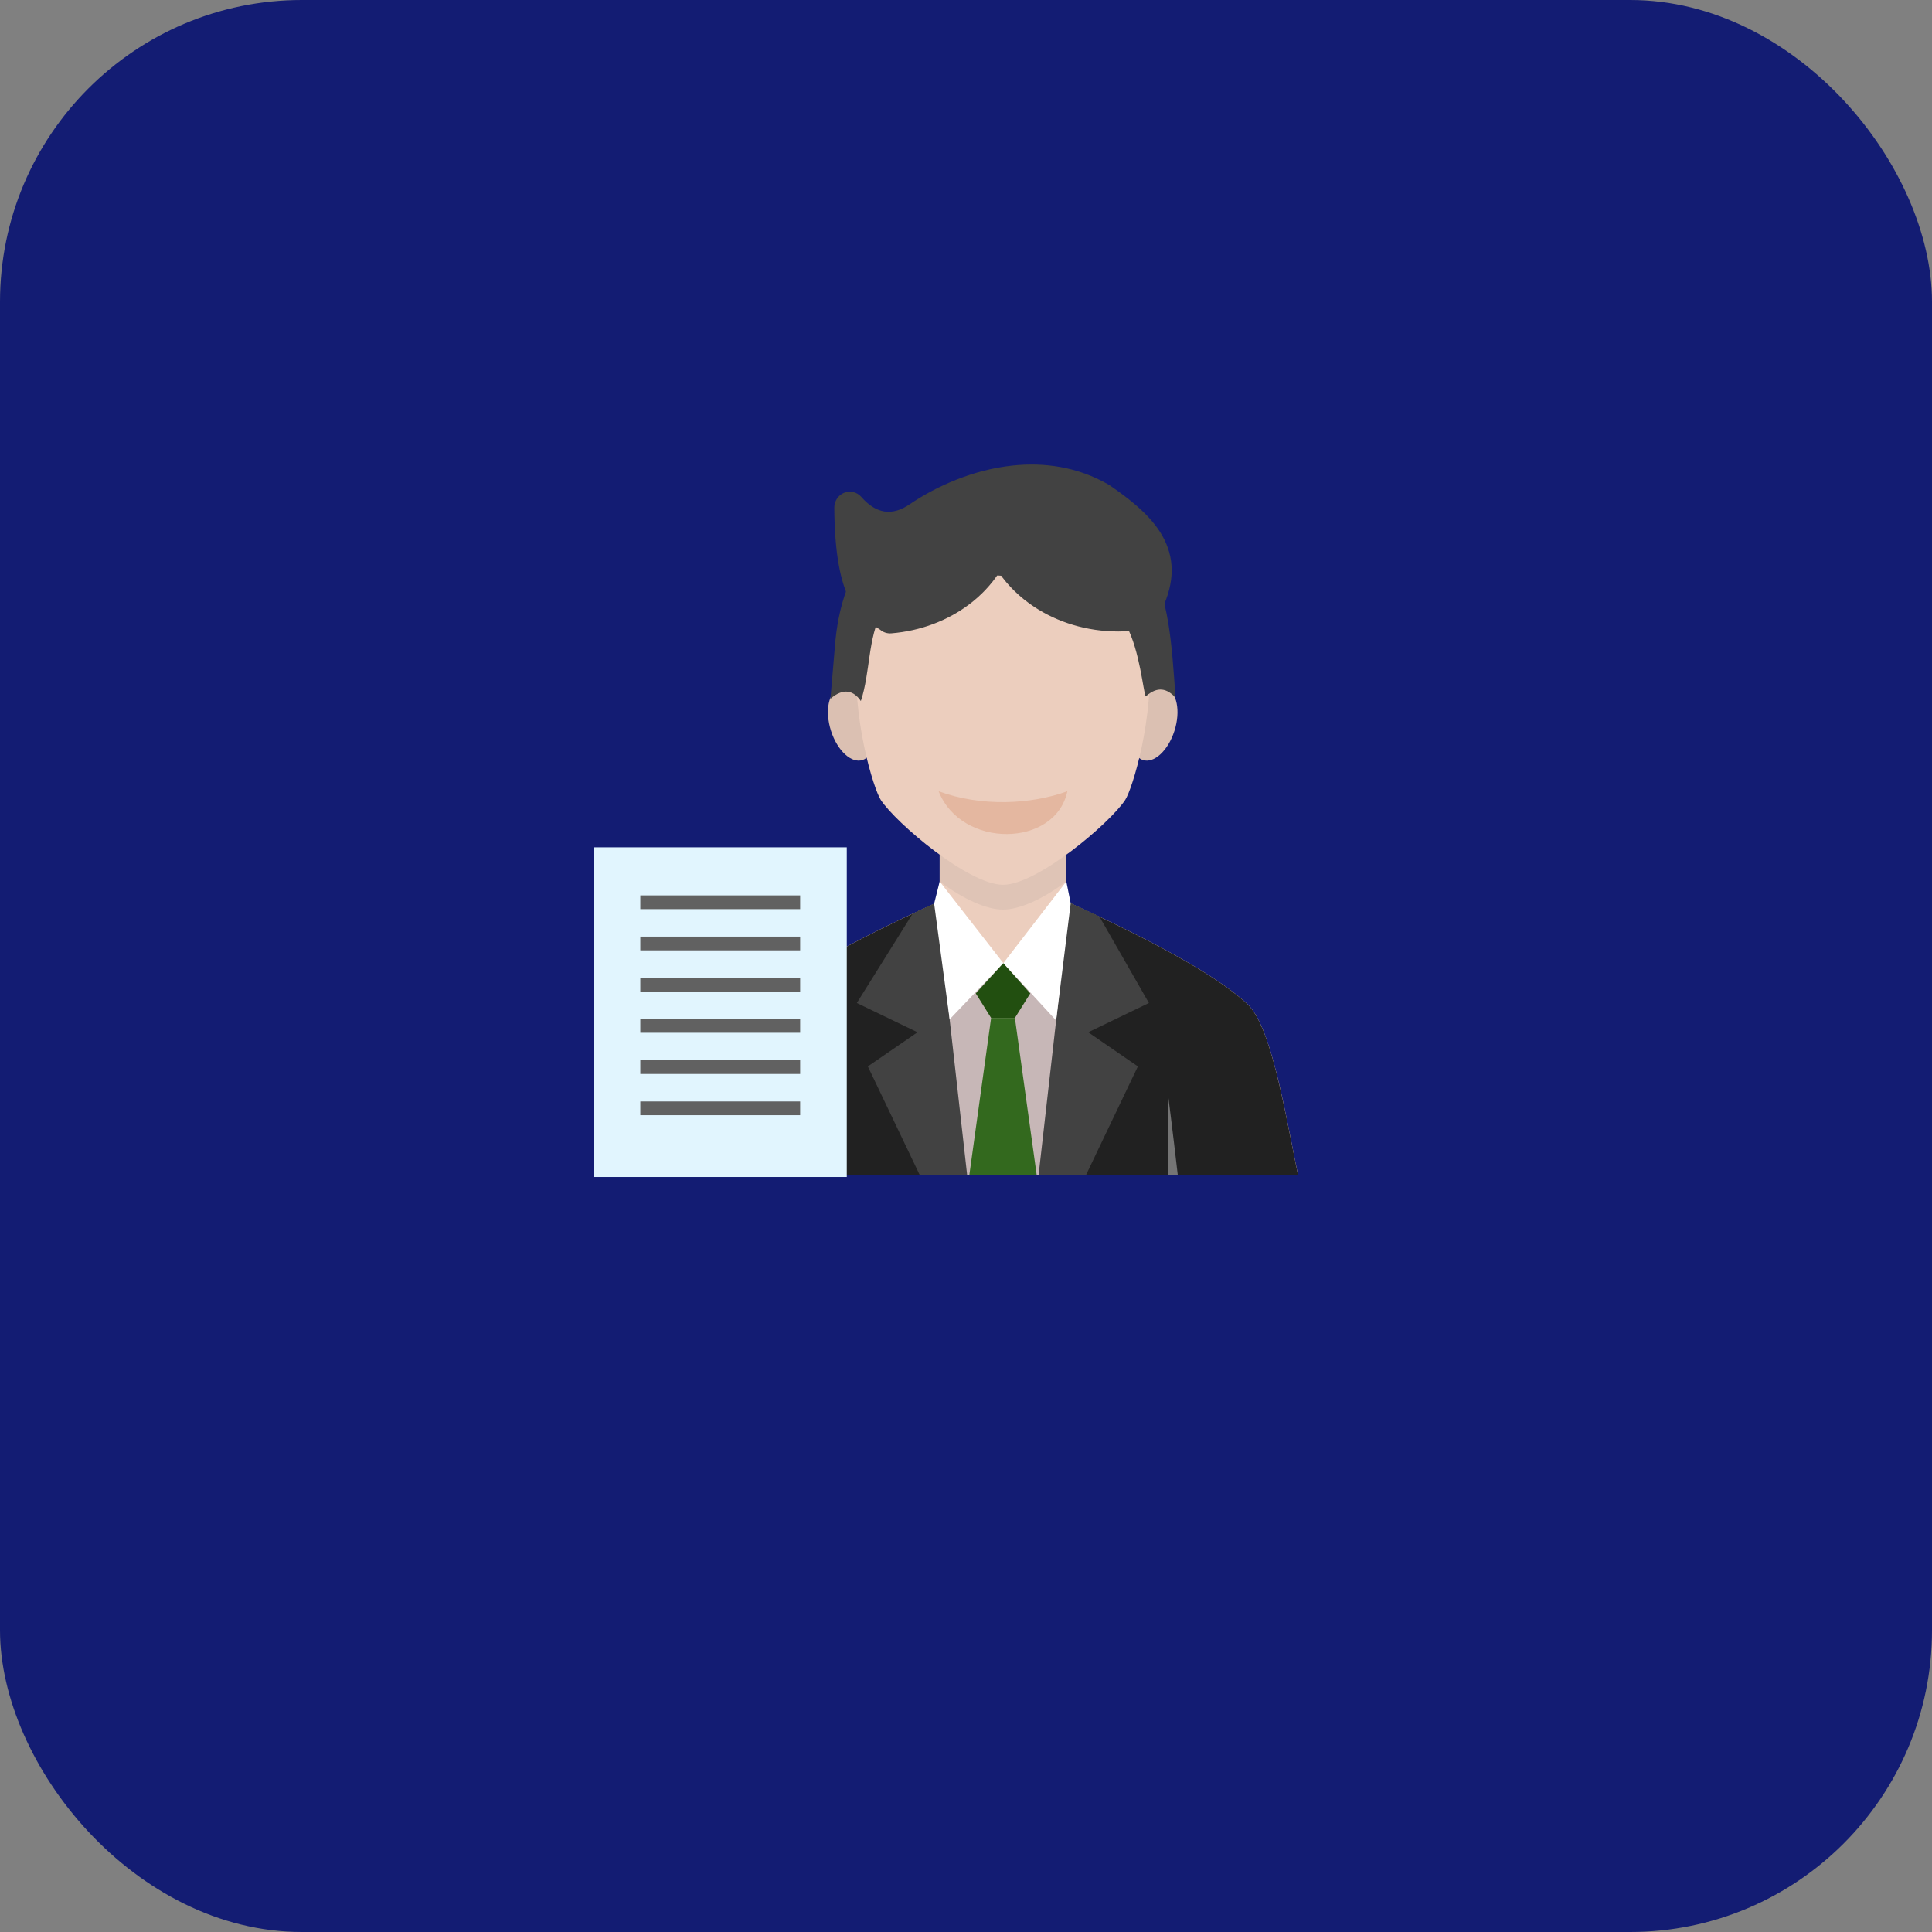 <svg width="96" height="96" viewBox="0 0 96 96" fill="none" xmlns="http://www.w3.org/2000/svg">
<rect x="0" y="0" width="96" height="96" fill="#808080" stroke="none"/>
<rect width="96" height="96" rx="15" fill="#131C73"/>
<path fill-rule="evenodd" clip-rule="evenodd" d="M41.724 34.184C42.278 33.995 42.983 34.644 43.298 35.633C43.614 36.621 43.421 37.575 42.866 37.763C42.312 37.951 41.607 37.303 41.292 36.314C40.976 35.326 41.169 34.372 41.724 34.184Z" fill="#DBC0B2"/>
<path fill-rule="evenodd" clip-rule="evenodd" d="M57.926 34.184C57.372 33.995 56.667 34.644 56.351 35.633C56.035 36.621 56.229 37.575 56.783 37.763C57.337 37.951 58.043 37.303 58.358 36.314C58.674 35.326 58.48 34.372 57.926 34.184Z" fill="#DBC0B2"/>
<path fill-rule="evenodd" clip-rule="evenodd" d="M46.908 44.681C40.427 47.61 38.483 49.172 37.715 49.873C36.531 50.954 35.876 54.982 35.178 58.402H49.839H64.5C63.802 54.982 63.147 50.954 61.963 49.873C61.194 49.172 59.322 47.651 52.841 44.721L46.908 44.681Z" fill="#FFDDCC"/>
<path fill-rule="evenodd" clip-rule="evenodd" d="M46.907 44.681C40.427 47.61 38.483 49.172 37.715 49.873C36.531 50.954 35.876 54.982 35.178 58.402H49.839H64.5C63.801 54.982 63.146 50.954 61.962 49.873C61.194 49.172 59.321 47.651 52.841 44.721L46.907 44.681Z" fill="#212121"/>
<path fill-rule="evenodd" clip-rule="evenodd" d="M52.985 38.841V46.248C51.255 48.434 48.423 48.358 46.692 46.248V38.841C46.692 34.841 52.985 34.841 52.985 38.841Z" fill="#ECCEBE"/>
<path fill-rule="evenodd" clip-rule="evenodd" d="M52.985 38.841V43.8C51.794 44.695 50.647 45.197 49.839 45.197C49.031 45.197 47.883 44.695 46.692 43.8V38.841C46.692 34.841 52.985 34.841 52.985 38.841Z" fill="#DFC4B6"/>
<path fill-rule="evenodd" clip-rule="evenodd" d="M49.839 25.541C39.278 25.541 43.076 38.7 43.766 39.748C44.526 40.903 48.133 43.965 49.839 43.965C51.545 43.965 55.151 40.903 55.911 39.748C56.601 38.7 60.399 25.541 49.839 25.541Z" fill="#ECCEBE"/>
<path fill-rule="evenodd" clip-rule="evenodd" d="M49.855 47.859C49.855 47.859 45.464 48.94 45.464 49.214C45.464 49.488 47.135 58.402 47.135 58.402H53.096L53.78 49.254L49.855 47.859Z" fill="#C7B7B7"/>
<path fill-rule="evenodd" clip-rule="evenodd" d="M46.692 44.778V46.248L48.059 58.402H45.709L43.123 52.989L45.591 51.292L42.575 49.838L45.349 45.4L46.692 44.778Z" fill="#424242"/>
<path fill-rule="evenodd" clip-rule="evenodd" d="M52.985 44.786L52.985 46.248L51.605 58.402H53.955L56.541 52.989L54.073 51.292L57.089 49.838L54.624 45.536L52.985 44.786Z" fill="#424242"/>
<path fill-rule="evenodd" clip-rule="evenodd" d="M46.692 43.8L46.417 44.903L47.187 50.65L49.855 47.859L46.692 43.8Z" fill="white"/>
<path fill-rule="evenodd" clip-rule="evenodd" d="M48.486 49.362L49.248 50.58H50.43L51.192 49.362L49.855 47.859L48.486 49.362Z" fill="#224F10"/>
<path fill-rule="evenodd" clip-rule="evenodd" d="M49.248 50.58L48.163 58.402H51.515L50.43 50.58H49.248Z" fill="#33691E"/>
<path fill-rule="evenodd" clip-rule="evenodd" d="M52.985 43.8L53.202 44.886L52.479 50.707L49.855 47.859L52.985 43.8Z" fill="white"/>
<path fill-rule="evenodd" clip-rule="evenodd" d="M41.152 58.402H41.654C41.632 56.099 41.632 54.44 41.632 54.44C41.632 54.44 41.41 56.164 41.152 58.402Z" fill="#757575"/>
<path fill-rule="evenodd" clip-rule="evenodd" d="M58.525 58.402H58.023C58.045 56.099 58.045 54.44 58.045 54.44C58.045 54.44 58.268 56.164 58.525 58.402Z" fill="#757575"/>
<path fill-rule="evenodd" clip-rule="evenodd" d="M46.64 39.316C48.764 40.1 51.23 39.973 53.037 39.316C52.447 42.119 47.768 42.187 46.64 39.316Z" fill="#E4B7A0"/>
<path d="M43.733 31.289C43.685 31.257 43.614 31.211 43.541 31.164C42.646 30.587 41.488 29.84 41.456 25.23C41.454 24.791 41.798 24.433 42.224 24.432C42.453 24.431 42.658 24.532 42.8 24.695C43.187 25.138 43.579 25.358 43.949 25.414C44.365 25.477 44.789 25.338 45.176 25.074C46.513 24.162 48.355 23.34 50.315 23.133C51.892 22.966 53.546 23.194 55.086 24.081C55.104 24.091 55.121 24.102 55.137 24.113C56.541 25.073 57.508 25.962 57.951 27.019C58.427 28.155 58.288 29.369 57.425 30.884C57.303 31.097 57.1 31.231 56.88 31.267C56.652 31.305 56.434 31.333 56.229 31.35C56.008 31.368 55.788 31.377 55.572 31.377C53.997 31.377 52.541 30.918 51.38 30.148C50.684 29.687 50.092 29.113 49.641 28.458C49.249 29.058 48.742 29.593 48.145 30.041C47.092 30.831 45.755 31.35 44.287 31.47C44.078 31.487 43.882 31.417 43.733 31.289Z" fill="#424242"/>
<path d="M49.951 28.623C51.583 28.759 54.302 27.974 55.974 31.097C56.638 32.338 56.804 34.349 56.929 34.606C57.534 34.065 58.001 34.224 58.413 34.664C58.028 29.365 57.93 25.174 49.857 24.89C43.889 24.68 41.779 28.078 41.481 32.182L41.265 34.719C41.919 34.156 42.422 34.314 42.775 34.834C43.728 31.972 42.231 27.983 49.951 28.623Z" fill="#424242"/>
<path fill-rule="evenodd" clip-rule="evenodd" d="M29.831 42.103H41.745H42.076V42.444V58.143V58.484H41.745H29.831H29.5V58.143V42.444V42.103H29.831Z" fill="#E1F5FE"/>
<path fill-rule="evenodd" clip-rule="evenodd" d="M31.817 54.73H39.759V55.413H31.817V54.73Z" fill="#616161"/>
<path fill-rule="evenodd" clip-rule="evenodd" d="M31.817 52.683H39.759V53.365H31.817V52.683Z" fill="#616161"/>
<path fill-rule="evenodd" clip-rule="evenodd" d="M31.817 50.635H39.759V51.318H31.817V50.635Z" fill="#616161"/>
<path fill-rule="evenodd" clip-rule="evenodd" d="M31.817 48.587H39.759V49.27H31.817V48.587Z" fill="#616161"/>
<path fill-rule="evenodd" clip-rule="evenodd" d="M31.817 46.539H39.759V47.222H31.817V46.539Z" fill="#616161"/>
<path fill-rule="evenodd" clip-rule="evenodd" d="M31.817 44.492H39.759V45.174H31.817V44.492Z" fill="#616161"/>
</svg>

